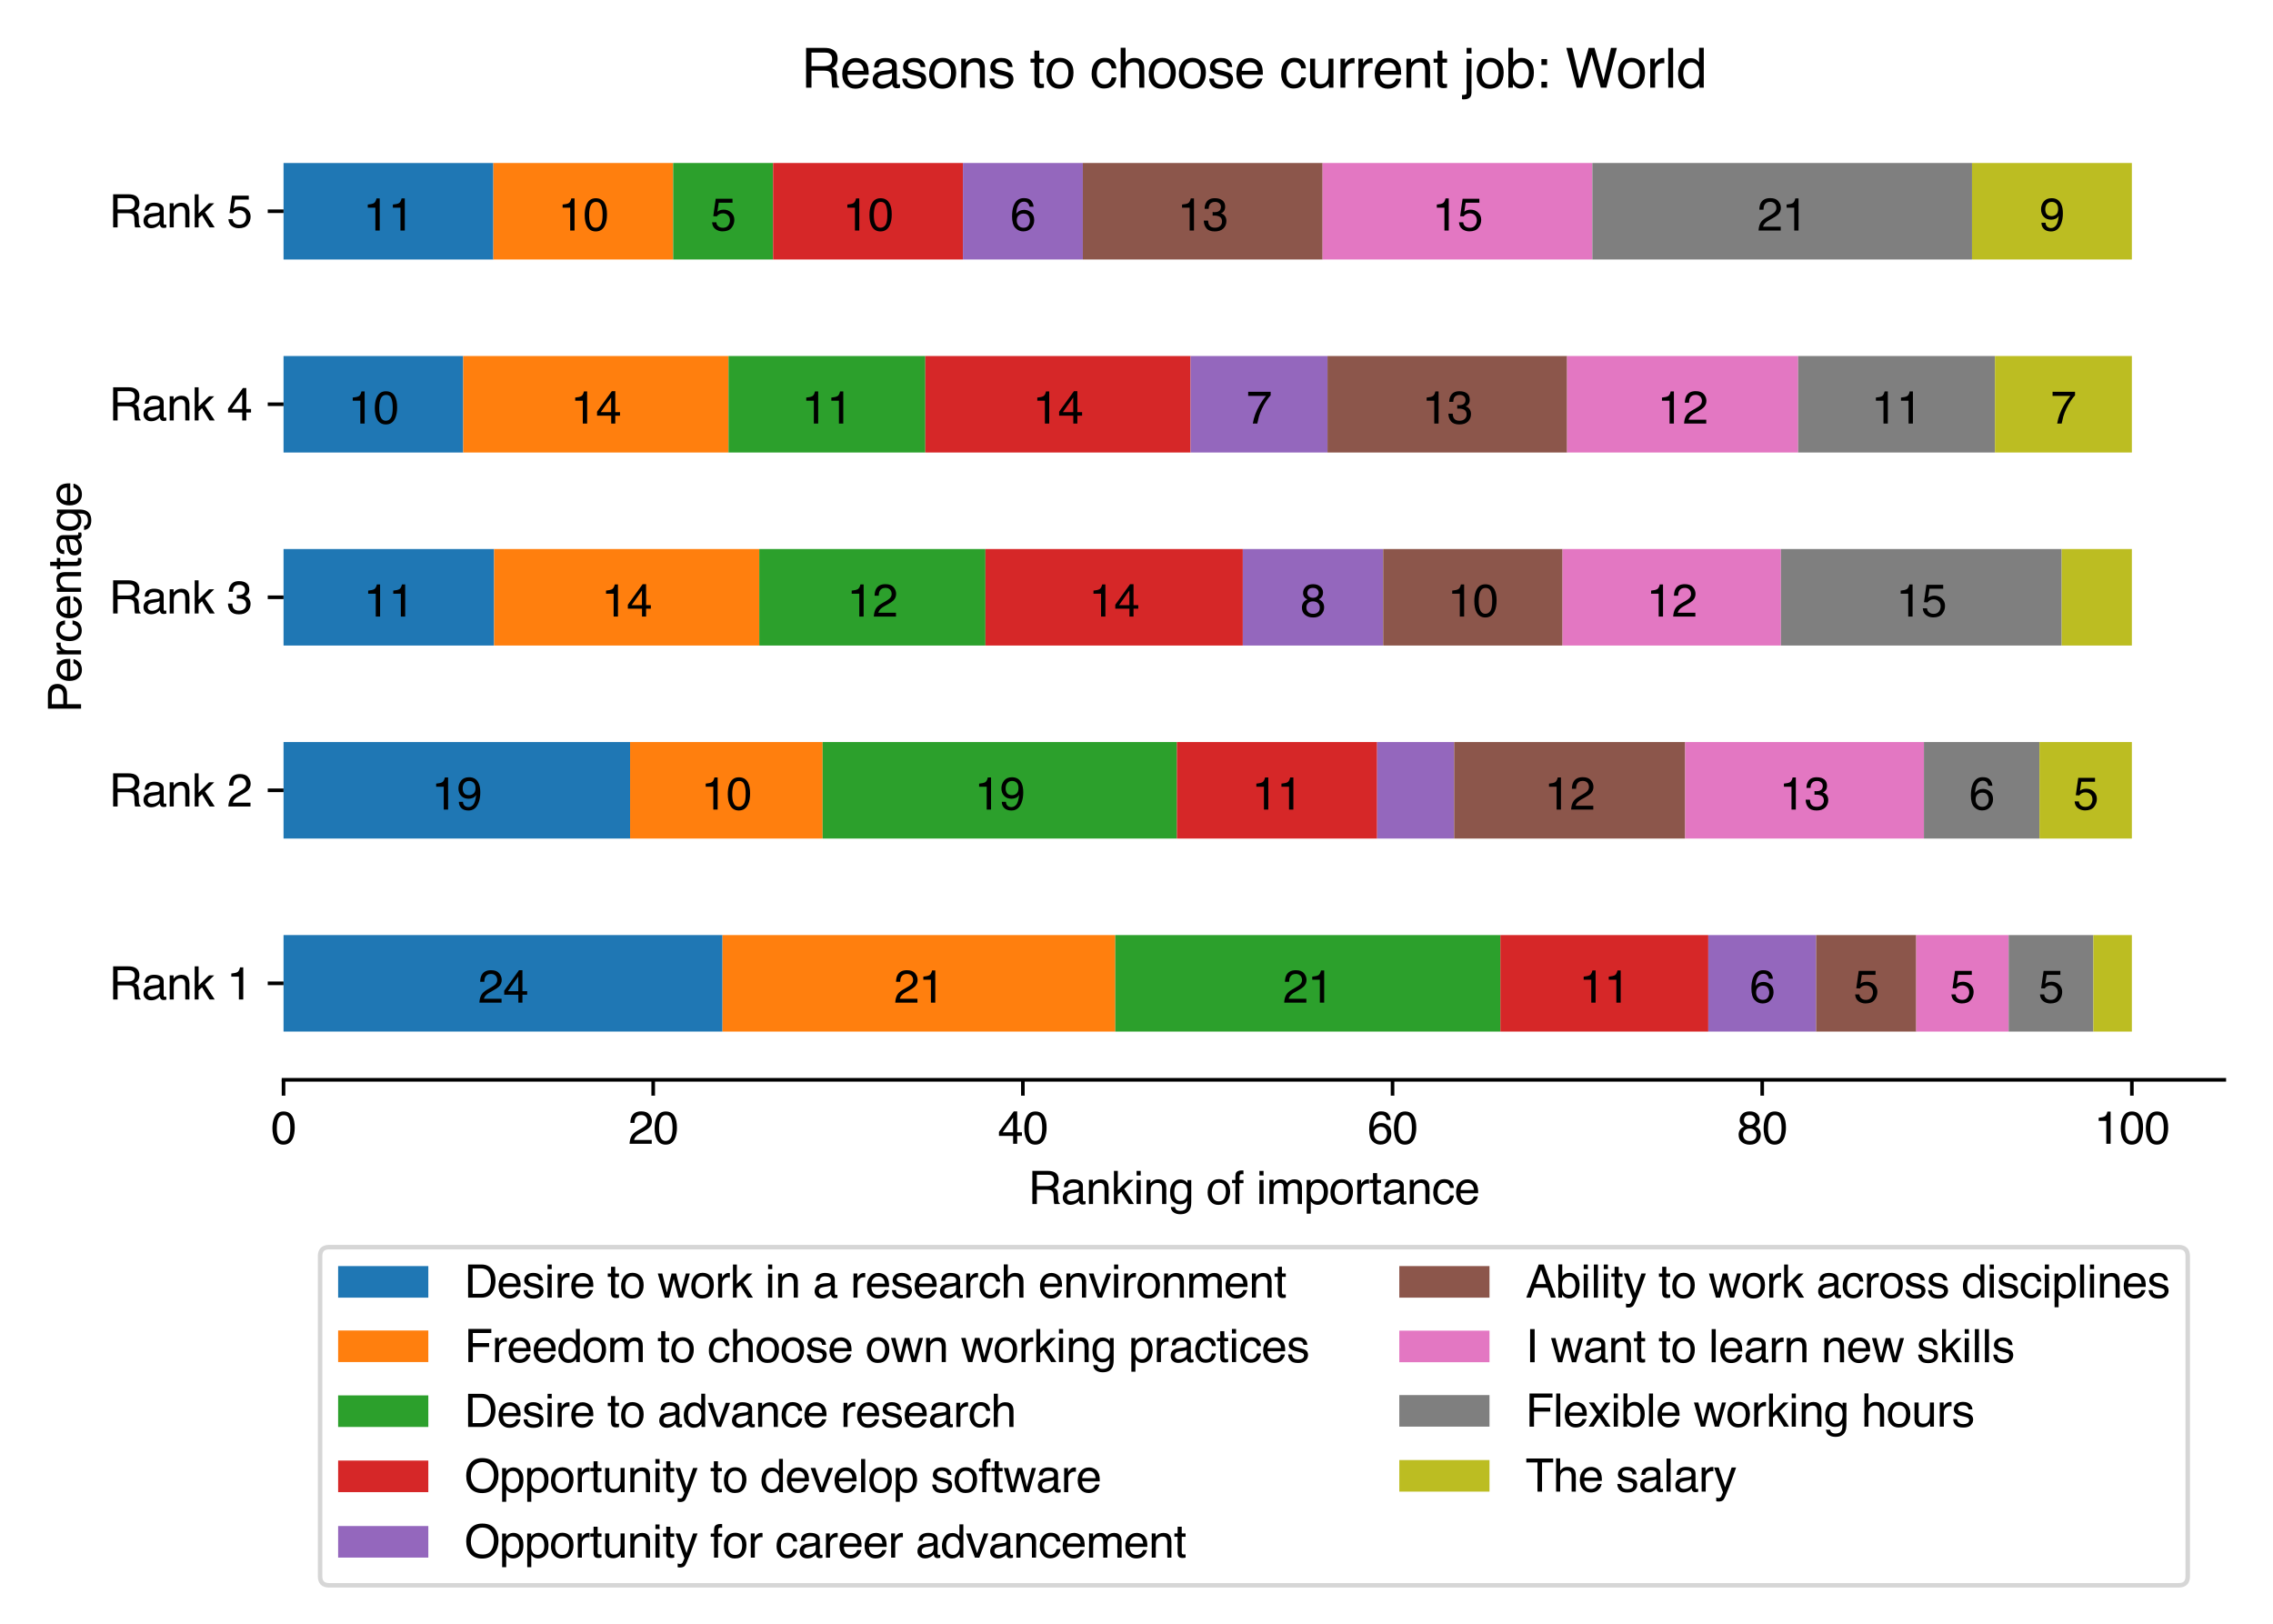 <?xml version="1.0" encoding="utf-8" standalone="no"?>
<!DOCTYPE svg PUBLIC "-//W3C//DTD SVG 1.1//EN"
  "http://www.w3.org/Graphics/SVG/1.1/DTD/svg11.dtd">
<svg xmlns:xlink="http://www.w3.org/1999/xlink" width="504pt" height="360pt" viewBox="0 0 504 360" xmlns="http://www.w3.org/2000/svg" version="1.1">
 <defs>
  <style type="text/css">*{stroke-linejoin: round; stroke-linecap: butt}</style>
 </defs>
 <g id="figure_1">
  <g id="patch_1">
   <path d="M 0 360 
L 504 360 
L 504 0 
L 0 0 
z
" style="fill: #ffffff"/>
  </g>
  <g id="axes_1">
   <g id="patch_2">
    <path d="M 62.869 239.41 
L 493.2 239.41 
L 493.2 25.436 
L 62.869 25.436 
z
" style="fill: #ffffff"/>
   </g>
   <g id="patch_3">
    <path d="M 62.869 228.711 
L 160.206 228.711 
L 160.206 207.314 
L 62.869 207.314 
z
" clip-path="url(#pf0dd48280d)" style="fill: #1f77b4"/>
   </g>
   <g id="patch_4">
    <path d="M 62.869 185.916 
L 139.714 185.916 
L 139.714 164.519 
L 62.869 164.519 
z
" clip-path="url(#pf0dd48280d)" style="fill: #1f77b4"/>
   </g>
   <g id="patch_5">
    <path d="M 62.869 143.122 
L 109.559 143.122 
L 109.559 121.724 
L 62.869 121.724 
z
" clip-path="url(#pf0dd48280d)" style="fill: #1f77b4"/>
   </g>
   <g id="patch_6">
    <path d="M 62.869 100.327 
L 102.714 100.327 
L 102.714 78.93 
L 62.869 78.93 
z
" clip-path="url(#pf0dd48280d)" style="fill: #1f77b4"/>
   </g>
   <g id="patch_7">
    <path d="M 62.869 57.532 
L 109.391 57.532 
L 109.391 36.135 
L 62.869 36.135 
z
" clip-path="url(#pf0dd48280d)" style="fill: #1f77b4"/>
   </g>
   <g id="patch_8">
    <path d="M 160.206 228.711 
L 247.296 228.711 
L 247.296 207.314 
L 160.206 207.314 
z
" clip-path="url(#pf0dd48280d)" style="fill: #ff7f0e"/>
   </g>
   <g id="patch_9">
    <path d="M 139.714 185.916 
L 182.405 185.916 
L 182.405 164.519 
L 139.714 164.519 
z
" clip-path="url(#pf0dd48280d)" style="fill: #ff7f0e"/>
   </g>
   <g id="patch_10">
    <path d="M 109.559 143.122 
L 168.355 143.122 
L 168.355 121.724 
L 109.559 121.724 
z
" clip-path="url(#pf0dd48280d)" style="fill: #ff7f0e"/>
   </g>
   <g id="patch_11">
    <path d="M 102.714 100.327 
L 161.534 100.327 
L 161.534 78.93 
L 102.714 78.93 
z
" clip-path="url(#pf0dd48280d)" style="fill: #ff7f0e"/>
   </g>
   <g id="patch_12">
    <path d="M 109.391 57.532 
L 149.267 57.532 
L 149.267 36.135 
L 109.391 36.135 
z
" clip-path="url(#pf0dd48280d)" style="fill: #ff7f0e"/>
   </g>
   <g id="patch_13">
    <path d="M 247.296 228.711 
L 332.68 228.711 
L 332.68 207.314 
L 247.296 207.314 
z
" clip-path="url(#pf0dd48280d)" style="fill: #2ca02c"/>
   </g>
   <g id="patch_14">
    <path d="M 182.405 185.916 
L 260.958 185.916 
L 260.958 164.519 
L 182.405 164.519 
z
" clip-path="url(#pf0dd48280d)" style="fill: #2ca02c"/>
   </g>
   <g id="patch_15">
    <path d="M 168.355 143.122 
L 218.504 143.122 
L 218.504 121.724 
L 168.355 121.724 
z
" clip-path="url(#pf0dd48280d)" style="fill: #2ca02c"/>
   </g>
   <g id="patch_16">
    <path d="M 161.534 100.327 
L 205.174 100.327 
L 205.174 78.93 
L 161.534 78.93 
z
" clip-path="url(#pf0dd48280d)" style="fill: #2ca02c"/>
   </g>
   <g id="patch_17">
    <path d="M 149.267 57.532 
L 171.421 57.532 
L 171.421 36.135 
L 149.267 36.135 
z
" clip-path="url(#pf0dd48280d)" style="fill: #2ca02c"/>
   </g>
   <g id="patch_18">
    <path d="M 332.68 228.711 
L 378.787 228.711 
L 378.787 207.314 
L 332.68 207.314 
z
" clip-path="url(#pf0dd48280d)" style="fill: #d62728"/>
   </g>
   <g id="patch_19">
    <path d="M 260.958 185.916 
L 305.357 185.916 
L 305.357 164.519 
L 260.958 164.519 
z
" clip-path="url(#pf0dd48280d)" style="fill: #d62728"/>
   </g>
   <g id="patch_20">
    <path d="M 218.504 143.122 
L 275.57 143.122 
L 275.57 121.724 
L 218.504 121.724 
z
" clip-path="url(#pf0dd48280d)" style="fill: #d62728"/>
   </g>
   <g id="patch_21">
    <path d="M 205.174 100.327 
L 263.994 100.327 
L 263.994 78.93 
L 205.174 78.93 
z
" clip-path="url(#pf0dd48280d)" style="fill: #d62728"/>
   </g>
   <g id="patch_22">
    <path d="M 171.421 57.532 
L 213.512 57.532 
L 213.512 36.135 
L 171.421 36.135 
z
" clip-path="url(#pf0dd48280d)" style="fill: #d62728"/>
   </g>
   <g id="patch_23">
    <path d="M 378.787 228.711 
L 402.694 228.711 
L 402.694 207.314 
L 378.787 207.314 
z
" clip-path="url(#pf0dd48280d)" style="fill: #9467bd"/>
   </g>
   <g id="patch_24">
    <path d="M 305.357 185.916 
L 322.434 185.916 
L 322.434 164.519 
L 305.357 164.519 
z
" clip-path="url(#pf0dd48280d)" style="fill: #9467bd"/>
   </g>
   <g id="patch_25">
    <path d="M 275.57 143.122 
L 306.697 143.122 
L 306.697 121.724 
L 275.57 121.724 
z
" clip-path="url(#pf0dd48280d)" style="fill: #9467bd"/>
   </g>
   <g id="patch_26">
    <path d="M 263.994 100.327 
L 294.352 100.327 
L 294.352 78.93 
L 263.994 78.93 
z
" clip-path="url(#pf0dd48280d)" style="fill: #9467bd"/>
   </g>
   <g id="patch_27">
    <path d="M 213.512 57.532 
L 240.097 57.532 
L 240.097 36.135 
L 213.512 36.135 
z
" clip-path="url(#pf0dd48280d)" style="fill: #9467bd"/>
   </g>
   <g id="patch_28">
    <path d="M 402.694 228.711 
L 424.893 228.711 
L 424.893 207.314 
L 402.694 207.314 
z
" clip-path="url(#pf0dd48280d)" style="fill: #8c564b"/>
   </g>
   <g id="patch_29">
    <path d="M 322.434 185.916 
L 373.664 185.916 
L 373.664 164.519 
L 322.434 164.519 
z
" clip-path="url(#pf0dd48280d)" style="fill: #8c564b"/>
   </g>
   <g id="patch_30">
    <path d="M 306.697 143.122 
L 346.471 143.122 
L 346.471 121.724 
L 306.697 121.724 
z
" clip-path="url(#pf0dd48280d)" style="fill: #8c564b"/>
   </g>
   <g id="patch_31">
    <path d="M 294.352 100.327 
L 347.479 100.327 
L 347.479 78.93 
L 294.352 78.93 
z
" clip-path="url(#pf0dd48280d)" style="fill: #8c564b"/>
   </g>
   <g id="patch_32">
    <path d="M 240.097 57.532 
L 293.265 57.532 
L 293.265 36.135 
L 240.097 36.135 
z
" clip-path="url(#pf0dd48280d)" style="fill: #8c564b"/>
   </g>
   <g id="patch_33">
    <path d="M 424.893 228.711 
L 445.385 228.711 
L 445.385 207.314 
L 424.893 207.314 
z
" clip-path="url(#pf0dd48280d)" style="fill: #e377c2"/>
   </g>
   <g id="patch_34">
    <path d="M 373.664 185.916 
L 426.601 185.916 
L 426.601 164.519 
L 373.664 164.519 
z
" clip-path="url(#pf0dd48280d)" style="fill: #e377c2"/>
   </g>
   <g id="patch_35">
    <path d="M 346.471 143.122 
L 394.89 143.122 
L 394.89 121.724 
L 346.471 121.724 
z
" clip-path="url(#pf0dd48280d)" style="fill: #e377c2"/>
   </g>
   <g id="patch_36">
    <path d="M 347.479 100.327 
L 398.709 100.327 
L 398.709 78.93 
L 347.479 78.93 
z
" clip-path="url(#pf0dd48280d)" style="fill: #e377c2"/>
   </g>
   <g id="patch_37">
    <path d="M 293.265 57.532 
L 353.079 57.532 
L 353.079 36.135 
L 293.265 36.135 
z
" clip-path="url(#pf0dd48280d)" style="fill: #e377c2"/>
   </g>
   <g id="patch_38">
    <path d="M 445.385 228.711 
L 464.17 228.711 
L 464.17 207.314 
L 445.385 207.314 
z
" clip-path="url(#pf0dd48280d)" style="fill: #7f7f7f"/>
   </g>
   <g id="patch_39">
    <path d="M 426.601 185.916 
L 452.216 185.916 
L 452.216 164.519 
L 426.601 164.519 
z
" clip-path="url(#pf0dd48280d)" style="fill: #7f7f7f"/>
   </g>
   <g id="patch_40">
    <path d="M 394.89 143.122 
L 457.145 143.122 
L 457.145 121.724 
L 394.89 121.724 
z
" clip-path="url(#pf0dd48280d)" style="fill: #7f7f7f"/>
   </g>
   <g id="patch_41">
    <path d="M 398.709 100.327 
L 442.35 100.327 
L 442.35 78.93 
L 398.709 78.93 
z
" clip-path="url(#pf0dd48280d)" style="fill: #7f7f7f"/>
   </g>
   <g id="patch_42">
    <path d="M 353.079 57.532 
L 437.262 57.532 
L 437.262 36.135 
L 353.079 36.135 
z
" clip-path="url(#pf0dd48280d)" style="fill: #7f7f7f"/>
   </g>
   <g id="patch_43">
    <path d="M 464.17 228.711 
L 472.708 228.711 
L 472.708 207.314 
L 464.17 207.314 
z
" clip-path="url(#pf0dd48280d)" style="fill: #bcbd22"/>
   </g>
   <g id="patch_44">
    <path d="M 452.216 185.916 
L 472.708 185.916 
L 472.708 164.519 
L 452.216 164.519 
z
" clip-path="url(#pf0dd48280d)" style="fill: #bcbd22"/>
   </g>
   <g id="patch_45">
    <path d="M 457.145 143.122 
L 472.708 143.122 
L 472.708 121.724 
L 457.145 121.724 
z
" clip-path="url(#pf0dd48280d)" style="fill: #bcbd22"/>
   </g>
   <g id="patch_46">
    <path d="M 442.35 100.327 
L 472.708 100.327 
L 472.708 78.93 
L 442.35 78.93 
z
" clip-path="url(#pf0dd48280d)" style="fill: #bcbd22"/>
   </g>
   <g id="patch_47">
    <path d="M 437.262 57.532 
L 472.708 57.532 
L 472.708 36.135 
L 437.262 36.135 
z
" clip-path="url(#pf0dd48280d)" style="fill: #bcbd22"/>
   </g>
   <g id="matplotlib.axis_1">
    <g id="xtick_1">
     <g id="line2d_1">
      <defs>
       <path id="m4c99cd72f3" d="M 0 0 
L 0 3.5 
" style="stroke: #000000; stroke-width: 0.8"/>
      </defs>
      <g>
       <use xlink:href="#m4c99cd72f3" x="62.869" y="239.41" style="stroke: #000000; stroke-width: 0.8"/>
      </g>
     </g>
     <g id="text_1">
      <!-- 0 -->
      <g transform="translate(60.088 253.583)scale(0.1 -0.1)">
       <defs>
        <path id="Helvetica-30" d="M 1731 4475 
Q 2600 4475 2988 3759 
Q 3288 3206 3288 2244 
Q 3288 1331 3016 734 
Q 2622 -122 1728 -122 
Q 922 -122 528 578 
Q 200 1163 200 2147 
Q 200 2909 397 3456 
Q 766 4475 1731 4475 
z
M 1725 391 
Q 2163 391 2422 778 
Q 2681 1166 2681 2222 
Q 2681 2984 2493 3476 
Q 2306 3969 1766 3969 
Q 1269 3969 1039 3501 
Q 809 3034 809 2125 
Q 809 1441 956 1025 
Q 1181 391 1725 391 
z
" transform="scale(0.016)"/>
       </defs>
       <use xlink:href="#Helvetica-30"/>
      </g>
     </g>
    </g>
    <g id="xtick_2">
     <g id="line2d_2">
      <g>
       <use xlink:href="#m4c99cd72f3" x="144.837" y="239.41" style="stroke: #000000; stroke-width: 0.8"/>
      </g>
     </g>
     <g id="text_2">
      <!-- 20 -->
      <g transform="translate(139.276 253.583)scale(0.1 -0.1)">
       <defs>
        <path id="Helvetica-32" d="M 200 0 
Q 231 578 439 1006 
Q 647 1434 1250 1784 
L 1850 2131 
Q 2253 2366 2416 2531 
Q 2672 2791 2672 3125 
Q 2672 3516 2437 3745 
Q 2203 3975 1813 3975 
Q 1234 3975 1013 3538 
Q 894 3303 881 2888 
L 309 2888 
Q 319 3472 525 3841 
Q 891 4491 1816 4491 
Q 2584 4491 2939 4075 
Q 3294 3659 3294 3150 
Q 3294 2613 2916 2231 
Q 2697 2009 2131 1694 
L 1703 1456 
Q 1397 1288 1222 1134 
Q 909 863 828 531 
L 3272 531 
L 3272 0 
L 200 0 
z
" transform="scale(0.016)"/>
       </defs>
       <use xlink:href="#Helvetica-32"/>
       <use xlink:href="#Helvetica-30" x="55.615"/>
      </g>
     </g>
    </g>
    <g id="xtick_3">
     <g id="line2d_3">
      <g>
       <use xlink:href="#m4c99cd72f3" x="226.804" y="239.41" style="stroke: #000000; stroke-width: 0.8"/>
      </g>
     </g>
     <g id="text_3">
      <!-- 40 -->
      <g transform="translate(221.244 253.583)scale(0.1 -0.1)">
       <defs>
        <path id="Helvetica-34" d="M 2116 1584 
L 2116 3613 
L 681 1584 
L 2116 1584 
z
M 2125 0 
L 2125 1094 
L 163 1094 
L 163 1644 
L 2213 4488 
L 2688 4488 
L 2688 1584 
L 3347 1584 
L 3347 1094 
L 2688 1094 
L 2688 0 
L 2125 0 
z
" transform="scale(0.016)"/>
       </defs>
       <use xlink:href="#Helvetica-34"/>
       <use xlink:href="#Helvetica-30" x="55.615"/>
      </g>
     </g>
    </g>
    <g id="xtick_4">
     <g id="line2d_4">
      <g>
       <use xlink:href="#m4c99cd72f3" x="308.772" y="239.41" style="stroke: #000000; stroke-width: 0.8"/>
      </g>
     </g>
     <g id="text_4">
      <!-- 60 -->
      <g transform="translate(303.211 253.583)scale(0.1 -0.1)">
       <defs>
        <path id="Helvetica-36" d="M 1872 4494 
Q 2622 4494 2917 4105 
Q 3213 3716 3213 3303 
L 2656 3303 
Q 2606 3569 2497 3719 
Q 2294 4000 1881 4000 
Q 1409 4000 1131 3564 
Q 853 3128 822 2316 
Q 1016 2600 1309 2741 
Q 1578 2866 1909 2866 
Q 2472 2866 2890 2506 
Q 3309 2147 3309 1434 
Q 3309 825 2912 354 
Q 2516 -116 1781 -116 
Q 1153 -116 697 361 
Q 241 838 241 1966 
Q 241 2800 444 3381 
Q 834 4494 1872 4494 
z
M 1831 384 
Q 2275 384 2495 682 
Q 2716 981 2716 1388 
Q 2716 1731 2519 2042 
Q 2322 2353 1803 2353 
Q 1441 2353 1167 2112 
Q 894 1872 894 1388 
Q 894 963 1142 673 
Q 1391 384 1831 384 
z
" transform="scale(0.016)"/>
       </defs>
       <use xlink:href="#Helvetica-36"/>
       <use xlink:href="#Helvetica-30" x="55.615"/>
      </g>
     </g>
    </g>
    <g id="xtick_5">
     <g id="line2d_5">
      <g>
       <use xlink:href="#m4c99cd72f3" x="390.74" y="239.41" style="stroke: #000000; stroke-width: 0.8"/>
      </g>
     </g>
     <g id="text_5">
      <!-- 80 -->
      <g transform="translate(385.179 253.583)scale(0.1 -0.1)">
       <defs>
        <path id="Helvetica-38" d="M 1741 2600 
Q 2113 2600 2322 2808 
Q 2531 3016 2531 3303 
Q 2531 3553 2331 3762 
Q 2131 3972 1722 3972 
Q 1316 3972 1134 3762 
Q 953 3553 953 3272 
Q 953 2956 1187 2778 
Q 1422 2600 1741 2600 
z
M 1775 384 
Q 2166 384 2423 595 
Q 2681 806 2681 1225 
Q 2681 1659 2415 1884 
Q 2150 2109 1734 2109 
Q 1331 2109 1076 1879 
Q 822 1650 822 1244 
Q 822 894 1055 639 
Q 1288 384 1775 384 
z
M 975 2384 
Q 741 2484 609 2619 
Q 363 2869 363 3269 
Q 363 3769 725 4128 
Q 1088 4488 1753 4488 
Q 2397 4488 2762 4148 
Q 3128 3809 3128 3356 
Q 3128 2938 2916 2678 
Q 2797 2531 2547 2391 
Q 2825 2263 2984 2097 
Q 3281 1784 3281 1284 
Q 3281 694 2884 283 
Q 2488 -128 1763 -128 
Q 1109 -128 657 226 
Q 206 581 206 1256 
Q 206 1653 400 1942 
Q 594 2231 975 2384 
z
" transform="scale(0.016)"/>
       </defs>
       <use xlink:href="#Helvetica-38"/>
       <use xlink:href="#Helvetica-30" x="55.615"/>
      </g>
     </g>
    </g>
    <g id="xtick_6">
     <g id="line2d_6">
      <g>
       <use xlink:href="#m4c99cd72f3" x="472.708" y="239.41" style="stroke: #000000; stroke-width: 0.8"/>
      </g>
     </g>
     <g id="text_6">
      <!-- 100 -->
      <g transform="translate(464.367 253.583)scale(0.1 -0.1)">
       <defs>
        <path id="Helvetica-31" d="M 613 3169 
L 613 3600 
Q 1222 3659 1462 3798 
Q 1703 3938 1822 4456 
L 2266 4456 
L 2266 0 
L 1666 0 
L 1666 3169 
L 613 3169 
z
" transform="scale(0.016)"/>
       </defs>
       <use xlink:href="#Helvetica-31"/>
       <use xlink:href="#Helvetica-30" x="55.615"/>
       <use xlink:href="#Helvetica-30" x="111.23"/>
      </g>
     </g>
    </g>
    <g id="text_7">
     <!-- Ranking of importance -->
     <g transform="translate(228.011 266.942)scale(0.1 -0.1)">
      <defs>
       <path id="Helvetica-52" d="M 2622 2488 
Q 3059 2488 3314 2663 
Q 3569 2838 3569 3294 
Q 3569 3784 3213 3963 
Q 3022 4056 2703 4056 
L 1184 4056 
L 1184 2488 
L 2622 2488 
z
M 563 4591 
L 2688 4591 
Q 3213 4591 3553 4438 
Q 4200 4144 4200 3353 
Q 4200 2941 4029 2678 
Q 3859 2416 3553 2256 
Q 3822 2147 3958 1969 
Q 4094 1791 4109 1391 
L 4131 775 
Q 4141 513 4175 384 
Q 4231 166 4375 103 
L 4375 0 
L 3613 0 
Q 3581 59 3562 153 
Q 3544 247 3531 516 
L 3494 1281 
Q 3472 1731 3159 1884 
Q 2981 1969 2600 1969 
L 1184 1969 
L 1184 0 
L 563 0 
L 563 4591 
z
" transform="scale(0.016)"/>
       <path id="Helvetica-61" d="M 844 891 
Q 844 647 1022 506 
Q 1200 366 1444 366 
Q 1741 366 2019 503 
Q 2488 731 2488 1250 
L 2488 1703 
Q 2384 1638 2221 1594 
Q 2059 1550 1903 1531 
L 1563 1488 
Q 1256 1447 1103 1359 
Q 844 1213 844 891 
z
M 2206 2028 
Q 2400 2053 2466 2191 
Q 2503 2266 2503 2406 
Q 2503 2694 2298 2823 
Q 2094 2953 1713 2953 
Q 1272 2953 1088 2716 
Q 984 2584 953 2325 
L 428 2325 
Q 444 2944 830 3186 
Q 1216 3428 1725 3428 
Q 2316 3428 2684 3203 
Q 3050 2978 3050 2503 
L 3050 575 
Q 3050 488 3086 434 
Q 3122 381 3238 381 
Q 3275 381 3322 386 
Q 3369 391 3422 400 
L 3422 -16 
Q 3291 -53 3222 -62 
Q 3153 -72 3034 -72 
Q 2744 -72 2613 134 
Q 2544 244 2516 444 
Q 2344 219 2022 53 
Q 1700 -113 1313 -113 
Q 847 -113 551 170 
Q 256 453 256 878 
Q 256 1344 547 1600 
Q 838 1856 1309 1916 
L 2206 2028 
z
M 1741 3428 
L 1741 3428 
z
" transform="scale(0.016)"/>
       <path id="Helvetica-6e" d="M 413 3347 
L 947 3347 
L 947 2872 
Q 1184 3166 1450 3294 
Q 1716 3422 2041 3422 
Q 2753 3422 3003 2925 
Q 3141 2653 3141 2147 
L 3141 0 
L 2569 0 
L 2569 2109 
Q 2569 2416 2478 2603 
Q 2328 2916 1934 2916 
Q 1734 2916 1606 2875 
Q 1375 2806 1200 2600 
Q 1059 2434 1017 2257 
Q 975 2081 975 1753 
L 975 0 
L 413 0 
L 413 3347 
z
M 1734 3428 
L 1734 3428 
z
" transform="scale(0.016)"/>
       <path id="Helvetica-6b" d="M 400 4591 
L 941 4591 
L 941 1925 
L 2384 3347 
L 3103 3347 
L 1822 2094 
L 3175 0 
L 2456 0 
L 1413 1688 
L 941 1256 
L 941 0 
L 400 0 
L 400 4591 
z
" transform="scale(0.016)"/>
       <path id="Helvetica-69" d="M 413 3331 
L 984 3331 
L 984 0 
L 413 0 
L 413 3331 
z
M 413 4591 
L 984 4591 
L 984 3953 
L 413 3953 
L 413 4591 
z
" transform="scale(0.016)"/>
       <path id="Helvetica-67" d="M 1594 3406 
Q 1988 3406 2281 3213 
Q 2441 3103 2606 2894 
L 2606 3316 
L 3125 3316 
L 3125 272 
Q 3125 -366 2938 -734 
Q 2588 -1416 1616 -1416 
Q 1075 -1416 706 -1173 
Q 338 -931 294 -416 
L 866 -416 
Q 906 -641 1028 -763 
Q 1219 -950 1628 -950 
Q 2275 -950 2475 -494 
Q 2594 -225 2584 466 
Q 2416 209 2178 84 
Q 1941 -41 1550 -41 
Q 1006 -41 598 345 
Q 191 731 191 1622 
Q 191 2463 602 2934 
Q 1013 3406 1594 3406 
z
M 2606 1688 
Q 2606 2309 2350 2609 
Q 2094 2909 1697 2909 
Q 1103 2909 884 2353 
Q 769 2056 769 1575 
Q 769 1009 998 714 
Q 1228 419 1616 419 
Q 2222 419 2469 966 
Q 2606 1275 2606 1688 
z
M 1659 3428 
L 1659 3428 
z
" transform="scale(0.016)"/>
       <path id="Helvetica-20" transform="scale(0.016)"/>
       <path id="Helvetica-6f" d="M 1741 363 
Q 2300 363 2508 786 
Q 2716 1209 2716 1728 
Q 2716 2197 2566 2491 
Q 2328 2953 1747 2953 
Q 1231 2953 997 2559 
Q 763 2166 763 1609 
Q 763 1075 997 719 
Q 1231 363 1741 363 
z
M 1763 3444 
Q 2409 3444 2856 3012 
Q 3303 2581 3303 1744 
Q 3303 934 2909 406 
Q 2516 -122 1688 -122 
Q 997 -122 590 345 
Q 184 813 184 1600 
Q 184 2444 612 2944 
Q 1041 3444 1763 3444 
z
M 1744 3428 
L 1744 3428 
z
" transform="scale(0.016)"/>
       <path id="Helvetica-66" d="M 553 3856 
Q 566 4206 675 4369 
Q 872 4656 1434 4656 
Q 1488 4656 1544 4653 
Q 1600 4650 1672 4644 
L 1672 4131 
Q 1584 4138 1545 4139 
Q 1506 4141 1472 4141 
Q 1216 4141 1166 4008 
Q 1116 3875 1116 3331 
L 1672 3331 
L 1672 2888 
L 1109 2888 
L 1109 0 
L 553 0 
L 553 2888 
L 88 2888 
L 88 3331 
L 553 3331 
L 553 3856 
z
" transform="scale(0.016)"/>
       <path id="Helvetica-6d" d="M 413 3347 
L 969 3347 
L 969 2872 
Q 1169 3119 1331 3231 
Q 1609 3422 1963 3422 
Q 2363 3422 2606 3225 
Q 2744 3113 2856 2894 
Q 3044 3163 3297 3292 
Q 3550 3422 3866 3422 
Q 4541 3422 4784 2934 
Q 4916 2672 4916 2228 
L 4916 0 
L 4331 0 
L 4331 2325 
Q 4331 2659 4164 2784 
Q 3997 2909 3756 2909 
Q 3425 2909 3186 2687 
Q 2947 2466 2947 1947 
L 2947 0 
L 2375 0 
L 2375 2184 
Q 2375 2525 2294 2681 
Q 2166 2916 1816 2916 
Q 1497 2916 1236 2669 
Q 975 2422 975 1775 
L 975 0 
L 413 0 
L 413 3347 
z
" transform="scale(0.016)"/>
       <path id="Helvetica-70" d="M 1825 378 
Q 2219 378 2480 708 
Q 2741 1038 2741 1694 
Q 2741 2094 2625 2381 
Q 2406 2934 1825 2934 
Q 1241 2934 1025 2350 
Q 909 2038 909 1556 
Q 909 1169 1025 897 
Q 1244 378 1825 378 
z
M 369 3331 
L 916 3331 
L 916 2888 
Q 1084 3116 1284 3241 
Q 1569 3428 1953 3428 
Q 2522 3428 2919 2992 
Q 3316 2556 3316 1747 
Q 3316 653 2744 184 
Q 2381 -113 1900 -113 
Q 1522 -113 1266 53 
Q 1116 147 931 375 
L 931 -1334 
L 369 -1334 
L 369 3331 
z
" transform="scale(0.016)"/>
       <path id="Helvetica-72" d="M 428 3347 
L 963 3347 
L 963 2769 
Q 1028 2938 1284 3180 
Q 1541 3422 1875 3422 
Q 1891 3422 1928 3419 
Q 1966 3416 2056 3406 
L 2056 2813 
Q 2006 2822 1964 2825 
Q 1922 2828 1872 2828 
Q 1447 2828 1219 2554 
Q 991 2281 991 1925 
L 991 0 
L 428 0 
L 428 3347 
z
" transform="scale(0.016)"/>
       <path id="Helvetica-74" d="M 525 4281 
L 1094 4281 
L 1094 3347 
L 1628 3347 
L 1628 2888 
L 1094 2888 
L 1094 703 
Q 1094 528 1213 469 
Q 1278 434 1431 434 
Q 1472 434 1519 436 
Q 1566 438 1628 444 
L 1628 0 
Q 1531 -28 1426 -40 
Q 1322 -53 1200 -53 
Q 806 -53 665 148 
Q 525 350 525 672 
L 525 2888 
L 72 2888 
L 72 3347 
L 525 3347 
L 525 4281 
z
" transform="scale(0.016)"/>
       <path id="Helvetica-63" d="M 1703 3444 
Q 2269 3444 2623 3169 
Q 2978 2894 3050 2222 
L 2503 2222 
Q 2453 2531 2275 2736 
Q 2097 2941 1703 2941 
Q 1166 2941 934 2416 
Q 784 2075 784 1575 
Q 784 1072 996 728 
Q 1209 384 1666 384 
Q 2016 384 2220 598 
Q 2425 813 2503 1184 
L 3050 1184 
Q 2956 519 2581 211 
Q 2206 -97 1622 -97 
Q 966 -97 575 383 
Q 184 863 184 1581 
Q 184 2463 612 2953 
Q 1041 3444 1703 3444 
z
M 1616 3428 
L 1616 3428 
z
" transform="scale(0.016)"/>
       <path id="Helvetica-65" d="M 1806 3422 
Q 2163 3422 2497 3255 
Q 2831 3088 3006 2822 
Q 3175 2569 3231 2231 
Q 3281 2000 3281 1494 
L 828 1494 
Q 844 984 1069 676 
Q 1294 369 1766 369 
Q 2206 369 2469 659 
Q 2619 828 2681 1050 
L 3234 1050 
Q 3213 866 3089 639 
Q 2966 413 2813 269 
Q 2556 19 2178 -69 
Q 1975 -119 1719 -119 
Q 1094 -119 659 336 
Q 225 791 225 1609 
Q 225 2416 662 2919 
Q 1100 3422 1806 3422 
z
M 2703 1941 
Q 2669 2306 2544 2525 
Q 2313 2931 1772 2931 
Q 1384 2931 1121 2651 
Q 859 2372 844 1941 
L 2703 1941 
z
M 1753 3428 
L 1753 3428 
z
" transform="scale(0.016)"/>
      </defs>
      <use xlink:href="#Helvetica-52"/>
      <use xlink:href="#Helvetica-61" x="72.217"/>
      <use xlink:href="#Helvetica-6e" x="127.832"/>
      <use xlink:href="#Helvetica-6b" x="183.447"/>
      <use xlink:href="#Helvetica-69" x="233.447"/>
      <use xlink:href="#Helvetica-6e" x="255.664"/>
      <use xlink:href="#Helvetica-67" x="311.279"/>
      <use xlink:href="#Helvetica-20" x="366.895"/>
      <use xlink:href="#Helvetica-6f" x="394.678"/>
      <use xlink:href="#Helvetica-66" x="450.293"/>
      <use xlink:href="#Helvetica-20" x="478.076"/>
      <use xlink:href="#Helvetica-69" x="505.859"/>
      <use xlink:href="#Helvetica-6d" x="528.076"/>
      <use xlink:href="#Helvetica-70" x="611.377"/>
      <use xlink:href="#Helvetica-6f" x="666.992"/>
      <use xlink:href="#Helvetica-72" x="722.607"/>
      <use xlink:href="#Helvetica-74" x="755.908"/>
      <use xlink:href="#Helvetica-61" x="783.691"/>
      <use xlink:href="#Helvetica-6e" x="839.307"/>
      <use xlink:href="#Helvetica-63" x="894.922"/>
      <use xlink:href="#Helvetica-65" x="944.922"/>
     </g>
    </g>
   </g>
   <g id="matplotlib.axis_2">
    <g id="ytick_1">
     <g id="line2d_7">
      <defs>
       <path id="m8e343aef83" d="M 0 0 
L -3.5 0 
" style="stroke: #000000; stroke-width: 0.8"/>
      </defs>
      <g>
       <use xlink:href="#m8e343aef83" x="62.869" y="218.012" style="stroke: #000000; stroke-width: 0.8"/>
      </g>
     </g>
     <g id="text_8">
      <!-- Rank 1 -->
      <g transform="translate(24.186 221.599)scale(0.1 -0.1)">
       <use xlink:href="#Helvetica-52"/>
       <use xlink:href="#Helvetica-61" x="72.217"/>
       <use xlink:href="#Helvetica-6e" x="127.832"/>
       <use xlink:href="#Helvetica-6b" x="183.447"/>
       <use xlink:href="#Helvetica-20" x="233.447"/>
       <use xlink:href="#Helvetica-31" x="261.23"/>
      </g>
     </g>
    </g>
    <g id="ytick_2">
     <g id="line2d_8">
      <g>
       <use xlink:href="#m8e343aef83" x="62.869" y="175.218" style="stroke: #000000; stroke-width: 0.8"/>
      </g>
     </g>
     <g id="text_9">
      <!-- Rank 2 -->
      <g transform="translate(24.186 178.804)scale(0.1 -0.1)">
       <use xlink:href="#Helvetica-52"/>
       <use xlink:href="#Helvetica-61" x="72.217"/>
       <use xlink:href="#Helvetica-6e" x="127.832"/>
       <use xlink:href="#Helvetica-6b" x="183.447"/>
       <use xlink:href="#Helvetica-20" x="233.447"/>
       <use xlink:href="#Helvetica-32" x="261.23"/>
      </g>
     </g>
    </g>
    <g id="ytick_3">
     <g id="line2d_9">
      <g>
       <use xlink:href="#m8e343aef83" x="62.869" y="132.423" style="stroke: #000000; stroke-width: 0.8"/>
      </g>
     </g>
     <g id="text_10">
      <!-- Rank 3 -->
      <g transform="translate(24.186 136.01)scale(0.1 -0.1)">
       <defs>
        <path id="Helvetica-33" d="M 1663 -122 
Q 869 -122 511 314 
Q 153 750 153 1375 
L 741 1375 
Q 778 941 903 744 
Q 1122 391 1694 391 
Q 2138 391 2406 628 
Q 2675 866 2675 1241 
Q 2675 1703 2392 1887 
Q 2109 2072 1606 2072 
Q 1550 2072 1492 2070 
Q 1434 2069 1375 2066 
L 1375 2563 
Q 1463 2553 1522 2550 
Q 1581 2547 1650 2547 
Q 1966 2547 2169 2647 
Q 2525 2822 2525 3272 
Q 2525 3606 2287 3787 
Q 2050 3969 1734 3969 
Q 1172 3969 956 3594 
Q 838 3388 822 3006 
L 266 3006 
Q 266 3506 466 3856 
Q 809 4481 1675 4481 
Q 2359 4481 2734 4176 
Q 3109 3872 3109 3294 
Q 3109 2881 2888 2625 
Q 2750 2466 2531 2375 
Q 2884 2278 3082 2001 
Q 3281 1725 3281 1325 
Q 3281 684 2859 281 
Q 2438 -122 1663 -122 
z
" transform="scale(0.016)"/>
       </defs>
       <use xlink:href="#Helvetica-52"/>
       <use xlink:href="#Helvetica-61" x="72.217"/>
       <use xlink:href="#Helvetica-6e" x="127.832"/>
       <use xlink:href="#Helvetica-6b" x="183.447"/>
       <use xlink:href="#Helvetica-20" x="233.447"/>
       <use xlink:href="#Helvetica-33" x="261.23"/>
      </g>
     </g>
    </g>
    <g id="ytick_4">
     <g id="line2d_10">
      <g>
       <use xlink:href="#m8e343aef83" x="62.869" y="89.628" style="stroke: #000000; stroke-width: 0.8"/>
      </g>
     </g>
     <g id="text_11">
      <!-- Rank 4 -->
      <g transform="translate(24.186 93.215)scale(0.1 -0.1)">
       <use xlink:href="#Helvetica-52"/>
       <use xlink:href="#Helvetica-61" x="72.217"/>
       <use xlink:href="#Helvetica-6e" x="127.832"/>
       <use xlink:href="#Helvetica-6b" x="183.447"/>
       <use xlink:href="#Helvetica-20" x="233.447"/>
       <use xlink:href="#Helvetica-34" x="261.23"/>
      </g>
     </g>
    </g>
    <g id="ytick_5">
     <g id="line2d_11">
      <g>
       <use xlink:href="#m8e343aef83" x="62.869" y="46.834" style="stroke: #000000; stroke-width: 0.8"/>
      </g>
     </g>
     <g id="text_12">
      <!-- Rank 5 -->
      <g transform="translate(24.186 50.42)scale(0.1 -0.1)">
       <defs>
        <path id="Helvetica-35" d="M 791 1141 
Q 847 659 1238 475 
Q 1438 381 1700 381 
Q 2200 381 2440 700 
Q 2681 1019 2681 1406 
Q 2681 1875 2395 2131 
Q 2109 2388 1709 2388 
Q 1419 2388 1211 2275 
Q 1003 2163 856 1963 
L 369 1991 
L 709 4400 
L 3034 4400 
L 3034 3856 
L 1131 3856 
L 941 2613 
Q 1097 2731 1238 2791 
Q 1488 2894 1816 2894 
Q 2431 2894 2859 2497 
Q 3288 2100 3288 1491 
Q 3288 856 2895 371 
Q 2503 -113 1644 -113 
Q 1097 -113 676 195 
Q 256 503 206 1141 
L 791 1141 
z
" transform="scale(0.016)"/>
       </defs>
       <use xlink:href="#Helvetica-52"/>
       <use xlink:href="#Helvetica-61" x="72.217"/>
       <use xlink:href="#Helvetica-6e" x="127.832"/>
       <use xlink:href="#Helvetica-6b" x="183.447"/>
       <use xlink:href="#Helvetica-20" x="233.447"/>
       <use xlink:href="#Helvetica-35" x="261.23"/>
      </g>
     </g>
    </g>
    <g id="text_13">
     <!-- Percentage -->
     <g transform="translate(17.973 157.995)rotate(-90)scale(0.1 -0.1)">
      <defs>
       <path id="Helvetica-50" d="M 547 4591 
L 2613 4591 
Q 3225 4591 3600 4245 
Q 3975 3900 3975 3275 
Q 3975 2738 3640 2339 
Q 3306 1941 2613 1941 
L 1169 1941 
L 1169 0 
L 547 0 
L 547 4591 
z
M 3347 3272 
Q 3347 3778 2972 3959 
Q 2766 4056 2406 4056 
L 1169 4056 
L 1169 2466 
L 2406 2466 
Q 2825 2466 3086 2644 
Q 3347 2822 3347 3272 
z
" transform="scale(0.016)"/>
      </defs>
      <use xlink:href="#Helvetica-50"/>
      <use xlink:href="#Helvetica-65" x="66.699"/>
      <use xlink:href="#Helvetica-72" x="122.314"/>
      <use xlink:href="#Helvetica-63" x="155.615"/>
      <use xlink:href="#Helvetica-65" x="205.615"/>
      <use xlink:href="#Helvetica-6e" x="261.23"/>
      <use xlink:href="#Helvetica-74" x="316.846"/>
      <use xlink:href="#Helvetica-61" x="344.629"/>
      <use xlink:href="#Helvetica-67" x="400.244"/>
      <use xlink:href="#Helvetica-65" x="455.859"/>
     </g>
    </g>
   </g>
   <g id="patch_48">
    <path d="M 62.869 239.41 
L 493.2 239.41 
" style="fill: none; stroke: #000000; stroke-width: 0.8; stroke-linejoin: miter; stroke-linecap: square"/>
   </g>
   <g id="text_14">
    <!-- 24 -->
    <g transform="translate(105.976 222.292)scale(0.1 -0.1)">
     <use xlink:href="#Helvetica-32"/>
     <use xlink:href="#Helvetica-34" x="55.615"/>
    </g>
   </g>
   <g id="text_15">
    <!-- 19 -->
    <g transform="translate(95.73 179.497)scale(0.1 -0.1)">
     <defs>
      <path id="Helvetica-39" d="M 850 1081 
Q 875 616 1209 438 
Q 1381 344 1597 344 
Q 2000 344 2284 680 
Q 2569 1016 2688 2044 
Q 2500 1747 2223 1626 
Q 1947 1506 1628 1506 
Q 981 1506 604 1909 
Q 228 2313 228 2947 
Q 228 3556 600 4018 
Q 972 4481 1697 4481 
Q 2675 4481 3047 3600 
Q 3253 3116 3253 2388 
Q 3253 1566 3006 931 
Q 2597 -125 1619 -125 
Q 963 -125 622 219 
Q 281 563 281 1081 
L 850 1081 
z
M 1703 2000 
Q 2038 2000 2314 2220 
Q 2591 2441 2591 2991 
Q 2591 3484 2342 3726 
Q 2094 3969 1709 3969 
Q 1297 3969 1055 3692 
Q 813 3416 813 2953 
Q 813 2516 1025 2258 
Q 1238 2000 1703 2000 
z
" transform="scale(0.016)"/>
     </defs>
     <use xlink:href="#Helvetica-31"/>
     <use xlink:href="#Helvetica-39" x="55.615"/>
    </g>
   </g>
   <g id="text_16">
    <!-- 11 -->
    <g transform="translate(80.653 136.702)scale(0.1 -0.1)">
     <use xlink:href="#Helvetica-31"/>
     <use xlink:href="#Helvetica-31" x="55.615"/>
    </g>
   </g>
   <g id="text_17">
    <!-- 10 -->
    <g transform="translate(77.231 93.908)scale(0.1 -0.1)">
     <use xlink:href="#Helvetica-31"/>
     <use xlink:href="#Helvetica-30" x="55.615"/>
    </g>
   </g>
   <g id="text_18">
    <!-- 11 -->
    <g transform="translate(80.569 51.113)scale(0.1 -0.1)">
     <use xlink:href="#Helvetica-31"/>
     <use xlink:href="#Helvetica-31" x="55.615"/>
    </g>
   </g>
   <g id="text_19">
    <!-- 21 -->
    <g transform="translate(198.19 222.292)scale(0.1 -0.1)">
     <use xlink:href="#Helvetica-32"/>
     <use xlink:href="#Helvetica-31" x="55.615"/>
    </g>
   </g>
   <g id="text_20">
    <!-- 10 -->
    <g transform="translate(155.498 179.497)scale(0.1 -0.1)">
     <use xlink:href="#Helvetica-31"/>
     <use xlink:href="#Helvetica-30" x="55.615"/>
    </g>
   </g>
   <g id="text_21">
    <!-- 14 -->
    <g transform="translate(133.396 136.702)scale(0.1 -0.1)">
     <use xlink:href="#Helvetica-31"/>
     <use xlink:href="#Helvetica-34" x="55.615"/>
    </g>
   </g>
   <g id="text_22">
    <!-- 14 -->
    <g transform="translate(126.563 93.908)scale(0.1 -0.1)">
     <use xlink:href="#Helvetica-31"/>
     <use xlink:href="#Helvetica-34" x="55.615"/>
    </g>
   </g>
   <g id="text_23">
    <!-- 10 -->
    <g transform="translate(123.768 51.113)scale(0.1 -0.1)">
     <use xlink:href="#Helvetica-31"/>
     <use xlink:href="#Helvetica-30" x="55.615"/>
    </g>
   </g>
   <g id="text_24">
    <!-- 21 -->
    <g transform="translate(284.427 222.292)scale(0.1 -0.1)">
     <use xlink:href="#Helvetica-32"/>
     <use xlink:href="#Helvetica-31" x="55.615"/>
    </g>
   </g>
   <g id="text_25">
    <!-- 19 -->
    <g transform="translate(216.121 179.497)scale(0.1 -0.1)">
     <use xlink:href="#Helvetica-31"/>
     <use xlink:href="#Helvetica-39" x="55.615"/>
    </g>
   </g>
   <g id="text_26">
    <!-- 12 -->
    <g transform="translate(187.868 136.702)scale(0.1 -0.1)">
     <use xlink:href="#Helvetica-31"/>
     <use xlink:href="#Helvetica-32" x="55.615"/>
    </g>
   </g>
   <g id="text_27">
    <!-- 11 -->
    <g transform="translate(177.793 93.908)scale(0.1 -0.1)">
     <use xlink:href="#Helvetica-31"/>
     <use xlink:href="#Helvetica-31" x="55.615"/>
    </g>
   </g>
   <g id="text_28">
    <!-- 5 -->
    <g transform="translate(157.564 51.113)scale(0.1 -0.1)">
     <use xlink:href="#Helvetica-35"/>
    </g>
   </g>
   <g id="text_29">
    <!-- 11 -->
    <g transform="translate(350.172 222.292)scale(0.1 -0.1)">
     <use xlink:href="#Helvetica-31"/>
     <use xlink:href="#Helvetica-31" x="55.615"/>
    </g>
   </g>
   <g id="text_30">
    <!-- 11 -->
    <g transform="translate(277.596 179.497)scale(0.1 -0.1)">
     <use xlink:href="#Helvetica-31"/>
     <use xlink:href="#Helvetica-31" x="55.615"/>
    </g>
   </g>
   <g id="text_31">
    <!-- 14 -->
    <g transform="translate(241.476 136.702)scale(0.1 -0.1)">
     <use xlink:href="#Helvetica-31"/>
     <use xlink:href="#Helvetica-34" x="55.615"/>
    </g>
   </g>
   <g id="text_32">
    <!-- 14 -->
    <g transform="translate(229.023 93.908)scale(0.1 -0.1)">
     <use xlink:href="#Helvetica-31"/>
     <use xlink:href="#Helvetica-34" x="55.615"/>
    </g>
   </g>
   <g id="text_33">
    <!-- 10 -->
    <g transform="translate(186.906 51.113)scale(0.1 -0.1)">
     <use xlink:href="#Helvetica-31"/>
     <use xlink:href="#Helvetica-30" x="55.615"/>
    </g>
   </g>
   <g id="text_34">
    <!-- 6 -->
    <g transform="translate(387.96 222.292)scale(0.1 -0.1)">
     <use xlink:href="#Helvetica-36"/>
    </g>
   </g>
   <g id="text_35">
    <!-- 8 -->
    <g transform="translate(288.353 136.702)scale(0.1 -0.1)">
     <use xlink:href="#Helvetica-38"/>
    </g>
   </g>
   <g id="text_36">
    <!-- 7 -->
    <g transform="translate(276.392 93.908)scale(0.1 -0.1)">
     <defs>
      <path id="Helvetica-37" d="M 3347 4400 
L 3347 3909 
Q 3131 3700 2773 3181 
Q 2416 2663 2141 2063 
Q 1869 1478 1728 997 
Q 1638 688 1494 0 
L 872 0 
Q 1084 1281 1809 2550 
Q 2238 3294 2709 3834 
L 234 3834 
L 234 4400 
L 3347 4400 
z
" transform="scale(0.016)"/>
     </defs>
     <use xlink:href="#Helvetica-37"/>
    </g>
   </g>
   <g id="text_37">
    <!-- 6 -->
    <g transform="translate(224.024 51.113)scale(0.1 -0.1)">
     <use xlink:href="#Helvetica-36"/>
    </g>
   </g>
   <g id="text_38">
    <!-- 5 -->
    <g transform="translate(411.013 222.292)scale(0.1 -0.1)">
     <use xlink:href="#Helvetica-35"/>
    </g>
   </g>
   <g id="text_39">
    <!-- 12 -->
    <g transform="translate(342.488 179.497)scale(0.1 -0.1)">
     <use xlink:href="#Helvetica-31"/>
     <use xlink:href="#Helvetica-32" x="55.615"/>
    </g>
   </g>
   <g id="text_40">
    <!-- 10 -->
    <g transform="translate(321.023 136.702)scale(0.1 -0.1)">
     <use xlink:href="#Helvetica-31"/>
     <use xlink:href="#Helvetica-30" x="55.615"/>
    </g>
   </g>
   <g id="text_41">
    <!-- 13 -->
    <g transform="translate(315.355 93.908)scale(0.1 -0.1)">
     <use xlink:href="#Helvetica-31"/>
     <use xlink:href="#Helvetica-33" x="55.615"/>
    </g>
   </g>
   <g id="text_42">
    <!-- 13 -->
    <g transform="translate(261.12 51.113)scale(0.1 -0.1)">
     <use xlink:href="#Helvetica-31"/>
     <use xlink:href="#Helvetica-33" x="55.615"/>
    </g>
   </g>
   <g id="text_43">
    <!-- 5 -->
    <g transform="translate(432.359 222.292)scale(0.1 -0.1)">
     <use xlink:href="#Helvetica-35"/>
    </g>
   </g>
   <g id="text_44">
    <!-- 13 -->
    <g transform="translate(394.571 179.497)scale(0.1 -0.1)">
     <use xlink:href="#Helvetica-31"/>
     <use xlink:href="#Helvetica-33" x="55.615"/>
    </g>
   </g>
   <g id="text_45">
    <!-- 12 -->
    <g transform="translate(365.12 136.702)scale(0.1 -0.1)">
     <use xlink:href="#Helvetica-31"/>
     <use xlink:href="#Helvetica-32" x="55.615"/>
    </g>
   </g>
   <g id="text_46">
    <!-- 12 -->
    <g transform="translate(367.533 93.908)scale(0.1 -0.1)">
     <use xlink:href="#Helvetica-31"/>
     <use xlink:href="#Helvetica-32" x="55.615"/>
    </g>
   </g>
   <g id="text_47">
    <!-- 15 -->
    <g transform="translate(317.611 51.113)scale(0.1 -0.1)">
     <use xlink:href="#Helvetica-31"/>
     <use xlink:href="#Helvetica-35" x="55.615"/>
    </g>
   </g>
   <g id="text_48">
    <!-- 5 -->
    <g transform="translate(451.997 222.292)scale(0.1 -0.1)">
     <use xlink:href="#Helvetica-35"/>
    </g>
   </g>
   <g id="text_49">
    <!-- 6 -->
    <g transform="translate(436.628 179.497)scale(0.1 -0.1)">
     <use xlink:href="#Helvetica-36"/>
    </g>
   </g>
   <g id="text_50">
    <!-- 15 -->
    <g transform="translate(420.457 136.702)scale(0.1 -0.1)">
     <use xlink:href="#Helvetica-31"/>
     <use xlink:href="#Helvetica-35" x="55.615"/>
    </g>
   </g>
   <g id="text_51">
    <!-- 11 -->
    <g transform="translate(414.968 93.908)scale(0.1 -0.1)">
     <use xlink:href="#Helvetica-31"/>
     <use xlink:href="#Helvetica-31" x="55.615"/>
    </g>
   </g>
   <g id="text_52">
    <!-- 21 -->
    <g transform="translate(389.61 51.113)scale(0.1 -0.1)">
     <use xlink:href="#Helvetica-32"/>
     <use xlink:href="#Helvetica-31" x="55.615"/>
    </g>
   </g>
   <g id="text_53">
    <!-- 5 -->
    <g transform="translate(459.682 179.497)scale(0.1 -0.1)">
     <use xlink:href="#Helvetica-35"/>
    </g>
   </g>
   <g id="text_54">
    <!-- 7 -->
    <g transform="translate(454.748 93.908)scale(0.1 -0.1)">
     <use xlink:href="#Helvetica-37"/>
    </g>
   </g>
   <g id="text_55">
    <!-- 9 -->
    <g transform="translate(452.205 51.113)scale(0.1 -0.1)">
     <use xlink:href="#Helvetica-39"/>
    </g>
   </g>
   <g id="text_56">
    <!-- Reasons to choose current job: World -->
    <g transform="translate(177.658 19.436)scale(0.12 -0.12)">
     <defs>
      <path id="Helvetica-73" d="M 747 1050 
Q 772 769 888 619 
Q 1100 347 1625 347 
Q 1938 347 2175 483 
Q 2413 619 2413 903 
Q 2413 1119 2222 1231 
Q 2100 1300 1741 1391 
L 1294 1503 
Q 866 1609 663 1741 
Q 300 1969 300 2372 
Q 300 2847 642 3140 
Q 984 3434 1563 3434 
Q 2319 3434 2653 2991 
Q 2863 2709 2856 2384 
L 2325 2384 
Q 2309 2575 2191 2731 
Q 1997 2953 1519 2953 
Q 1200 2953 1036 2831 
Q 872 2709 872 2509 
Q 872 2291 1088 2159 
Q 1213 2081 1456 2022 
L 1828 1931 
Q 2434 1784 2641 1647 
Q 2969 1431 2969 969 
Q 2969 522 2630 197 
Q 2291 -128 1597 -128 
Q 850 -128 539 211 
Q 228 550 206 1050 
L 747 1050 
z
M 1578 3428 
L 1578 3428 
z
" transform="scale(0.016)"/>
      <path id="Helvetica-68" d="M 413 4606 
L 975 4606 
L 975 2894 
Q 1175 3147 1334 3250 
Q 1606 3428 2013 3428 
Q 2741 3428 3000 2919 
Q 3141 2641 3141 2147 
L 3141 0 
L 2563 0 
L 2563 2109 
Q 2563 2478 2469 2650 
Q 2316 2925 1894 2925 
Q 1544 2925 1259 2684 
Q 975 2444 975 1775 
L 975 0 
L 413 0 
L 413 4606 
z
" transform="scale(0.016)"/>
      <path id="Helvetica-75" d="M 975 3347 
L 975 1125 
Q 975 869 1056 706 
Q 1206 406 1616 406 
Q 2203 406 2416 931 
Q 2531 1213 2531 1703 
L 2531 3347 
L 3094 3347 
L 3094 0 
L 2563 0 
L 2569 494 
Q 2459 303 2297 172 
Q 1975 -91 1516 -91 
Q 800 -91 541 388 
Q 400 644 400 1072 
L 400 3347 
L 975 3347 
z
M 1747 3428 
L 1747 3428 
z
" transform="scale(0.016)"/>
      <path id="Helvetica-6a" d="M 975 3941 
L 413 3941 
L 413 4591 
L 975 4591 
L 975 3941 
z
M -119 -847 
Q 259 -834 336 -779 
Q 413 -725 413 -438 
L 413 3331 
L 975 3331 
L 975 -497 
Q 975 -863 856 -1044 
Q 659 -1350 109 -1350 
Q 69 -1350 23 -1347 
Q -22 -1344 -119 -1334 
L -119 -847 
z
" transform="scale(0.016)"/>
      <path id="Helvetica-62" d="M 369 4606 
L 916 4606 
L 916 2941 
Q 1100 3181 1356 3307 
Q 1613 3434 1913 3434 
Q 2538 3434 2927 3004 
Q 3316 2575 3316 1738 
Q 3316 944 2931 419 
Q 2547 -106 1866 -106 
Q 1484 -106 1222 78 
Q 1066 188 888 428 
L 888 0 
L 369 0 
L 369 4606 
z
M 1831 391 
Q 2288 391 2514 753 
Q 2741 1116 2741 1709 
Q 2741 2238 2514 2584 
Q 2288 2931 1847 2931 
Q 1463 2931 1173 2647 
Q 884 2363 884 1709 
Q 884 1238 1003 944 
Q 1225 391 1831 391 
z
" transform="scale(0.016)"/>
      <path id="Helvetica-3a" d="M 709 3303 
L 1363 3303 
L 1363 2622 
L 709 2622 
L 709 3303 
z
M 709 681 
L 1363 681 
L 1363 0 
L 709 0 
L 709 681 
z
" transform="scale(0.016)"/>
      <path id="Helvetica-57" d="M 791 4591 
L 1656 856 
L 2694 4591 
L 3369 4591 
L 4406 856 
L 5272 4591 
L 5953 4591 
L 4747 0 
L 4094 0 
L 3034 3806 
L 1969 0 
L 1316 0 
L 116 4591 
L 791 4591 
z
" transform="scale(0.016)"/>
      <path id="Helvetica-6c" d="M 428 4591 
L 991 4591 
L 991 0 
L 428 0 
L 428 4591 
z
" transform="scale(0.016)"/>
      <path id="Helvetica-64" d="M 769 1634 
Q 769 1097 997 734 
Q 1225 372 1728 372 
Q 2119 372 2370 708 
Q 2622 1044 2622 1672 
Q 2622 2306 2362 2611 
Q 2103 2916 1722 2916 
Q 1297 2916 1033 2591 
Q 769 2266 769 1634 
z
M 1616 3406 
Q 2000 3406 2259 3244 
Q 2409 3150 2600 2916 
L 2600 4606 
L 3141 4606 
L 3141 0 
L 2634 0 
L 2634 466 
Q 2438 156 2169 18 
Q 1900 -119 1553 -119 
Q 994 -119 584 351 
Q 175 822 175 1603 
Q 175 2334 548 2870 
Q 922 3406 1616 3406 
z
" transform="scale(0.016)"/>
     </defs>
     <use xlink:href="#Helvetica-52"/>
     <use xlink:href="#Helvetica-65" x="72.217"/>
     <use xlink:href="#Helvetica-61" x="127.832"/>
     <use xlink:href="#Helvetica-73" x="183.447"/>
     <use xlink:href="#Helvetica-6f" x="233.447"/>
     <use xlink:href="#Helvetica-6e" x="289.062"/>
     <use xlink:href="#Helvetica-73" x="344.678"/>
     <use xlink:href="#Helvetica-20" x="394.678"/>
     <use xlink:href="#Helvetica-74" x="422.461"/>
     <use xlink:href="#Helvetica-6f" x="450.244"/>
     <use xlink:href="#Helvetica-20" x="505.859"/>
     <use xlink:href="#Helvetica-63" x="533.643"/>
     <use xlink:href="#Helvetica-68" x="583.643"/>
     <use xlink:href="#Helvetica-6f" x="639.258"/>
     <use xlink:href="#Helvetica-6f" x="694.873"/>
     <use xlink:href="#Helvetica-73" x="750.488"/>
     <use xlink:href="#Helvetica-65" x="800.488"/>
     <use xlink:href="#Helvetica-20" x="856.104"/>
     <use xlink:href="#Helvetica-63" x="883.887"/>
     <use xlink:href="#Helvetica-75" x="933.887"/>
     <use xlink:href="#Helvetica-72" x="989.502"/>
     <use xlink:href="#Helvetica-72" x="1022.803"/>
     <use xlink:href="#Helvetica-65" x="1056.104"/>
     <use xlink:href="#Helvetica-6e" x="1111.719"/>
     <use xlink:href="#Helvetica-74" x="1167.334"/>
     <use xlink:href="#Helvetica-20" x="1195.117"/>
     <use xlink:href="#Helvetica-6a" x="1222.9"/>
     <use xlink:href="#Helvetica-6f" x="1245.117"/>
     <use xlink:href="#Helvetica-62" x="1300.732"/>
     <use xlink:href="#Helvetica-3a" x="1356.348"/>
     <use xlink:href="#Helvetica-20" x="1384.131"/>
     <use xlink:href="#Helvetica-57" x="1411.914"/>
     <use xlink:href="#Helvetica-6f" x="1506.299"/>
     <use xlink:href="#Helvetica-72" x="1561.914"/>
     <use xlink:href="#Helvetica-6c" x="1595.215"/>
     <use xlink:href="#Helvetica-64" x="1617.432"/>
    </g>
   </g>
   <g id="legend_1">
    <g id="patch_49">
     <path d="M 72.975 351.479 
L 483.094 351.479 
Q 485.094 351.479 485.094 349.479 
L 485.094 278.506 
Q 485.094 276.506 483.094 276.506 
L 72.975 276.506 
Q 70.975 276.506 70.975 278.506 
L 70.975 349.479 
Q 70.975 351.479 72.975 351.479 
z
" style="fill: #ffffff; opacity: 0.8; stroke: #cccccc; stroke-linejoin: miter"/>
    </g>
    <g id="patch_50">
     <path d="M 74.975 287.702 
L 94.975 287.702 
L 94.975 280.702 
L 74.975 280.702 
z
" style="fill: #1f77b4"/>
    </g>
    <g id="text_57">
     <!-- Desire to work in a research environment -->
     <g transform="translate(102.975 287.702)scale(0.1 -0.1)">
      <defs>
       <path id="Helvetica-44" d="M 2250 531 
Q 2566 531 2769 597 
Q 3131 719 3363 1066 
Q 3547 1344 3628 1778 
Q 3675 2038 3675 2259 
Q 3675 3113 3336 3584 
Q 2997 4056 2244 4056 
L 1141 4056 
L 1141 531 
L 2250 531 
z
M 516 4591 
L 2375 4591 
Q 3322 4591 3844 3919 
Q 4309 3313 4309 2366 
Q 4309 1634 4034 1044 
Q 3550 0 2369 0 
L 516 0 
L 516 4591 
z
" transform="scale(0.016)"/>
       <path id="Helvetica-77" d="M 672 3347 
L 1316 709 
L 1969 3347 
L 2600 3347 
L 3256 725 
L 3941 3347 
L 4503 3347 
L 3531 0 
L 2947 0 
L 2266 2591 
L 1606 0 
L 1022 0 
L 56 3347 
L 672 3347 
z
" transform="scale(0.016)"/>
       <path id="Helvetica-76" d="M 688 3347 
L 1581 622 
L 2516 3347 
L 3131 3347 
L 1869 0 
L 1269 0 
L 34 3347 
L 688 3347 
z
" transform="scale(0.016)"/>
      </defs>
      <use xlink:href="#Helvetica-44"/>
      <use xlink:href="#Helvetica-65" x="72.217"/>
      <use xlink:href="#Helvetica-73" x="127.832"/>
      <use xlink:href="#Helvetica-69" x="177.832"/>
      <use xlink:href="#Helvetica-72" x="200.049"/>
      <use xlink:href="#Helvetica-65" x="233.35"/>
      <use xlink:href="#Helvetica-20" x="288.965"/>
      <use xlink:href="#Helvetica-74" x="316.748"/>
      <use xlink:href="#Helvetica-6f" x="344.531"/>
      <use xlink:href="#Helvetica-20" x="400.146"/>
      <use xlink:href="#Helvetica-77" x="427.93"/>
      <use xlink:href="#Helvetica-6f" x="500.146"/>
      <use xlink:href="#Helvetica-72" x="555.762"/>
      <use xlink:href="#Helvetica-6b" x="589.062"/>
      <use xlink:href="#Helvetica-20" x="639.062"/>
      <use xlink:href="#Helvetica-69" x="666.846"/>
      <use xlink:href="#Helvetica-6e" x="689.062"/>
      <use xlink:href="#Helvetica-20" x="744.678"/>
      <use xlink:href="#Helvetica-61" x="772.461"/>
      <use xlink:href="#Helvetica-20" x="828.076"/>
      <use xlink:href="#Helvetica-72" x="855.859"/>
      <use xlink:href="#Helvetica-65" x="889.16"/>
      <use xlink:href="#Helvetica-73" x="944.775"/>
      <use xlink:href="#Helvetica-65" x="994.775"/>
      <use xlink:href="#Helvetica-61" x="1050.391"/>
      <use xlink:href="#Helvetica-72" x="1106.006"/>
      <use xlink:href="#Helvetica-63" x="1139.307"/>
      <use xlink:href="#Helvetica-68" x="1189.307"/>
      <use xlink:href="#Helvetica-20" x="1244.922"/>
      <use xlink:href="#Helvetica-65" x="1272.705"/>
      <use xlink:href="#Helvetica-6e" x="1328.32"/>
      <use xlink:href="#Helvetica-76" x="1383.936"/>
      <use xlink:href="#Helvetica-69" x="1433.936"/>
      <use xlink:href="#Helvetica-72" x="1456.152"/>
      <use xlink:href="#Helvetica-6f" x="1489.453"/>
      <use xlink:href="#Helvetica-6e" x="1545.068"/>
      <use xlink:href="#Helvetica-6d" x="1600.684"/>
      <use xlink:href="#Helvetica-65" x="1683.984"/>
      <use xlink:href="#Helvetica-6e" x="1739.6"/>
      <use xlink:href="#Helvetica-74" x="1795.215"/>
     </g>
    </g>
    <g id="patch_51">
     <path d="M 74.975 301.984 
L 94.975 301.984 
L 94.975 294.984 
L 74.975 294.984 
z
" style="fill: #ff7f0e"/>
    </g>
    <g id="text_58">
     <!-- Freedom to choose own working practices -->
     <g transform="translate(102.975 301.984)scale(0.1 -0.1)">
      <defs>
       <path id="Helvetica-46" d="M 547 4591 
L 3731 4591 
L 3731 4028 
L 1169 4028 
L 1169 2634 
L 3422 2634 
L 3422 2088 
L 1169 2088 
L 1169 0 
L 547 0 
L 547 4591 
z
" transform="scale(0.016)"/>
      </defs>
      <use xlink:href="#Helvetica-46"/>
      <use xlink:href="#Helvetica-72" x="61.084"/>
      <use xlink:href="#Helvetica-65" x="94.385"/>
      <use xlink:href="#Helvetica-65" x="150"/>
      <use xlink:href="#Helvetica-64" x="205.615"/>
      <use xlink:href="#Helvetica-6f" x="261.23"/>
      <use xlink:href="#Helvetica-6d" x="316.846"/>
      <use xlink:href="#Helvetica-20" x="400.146"/>
      <use xlink:href="#Helvetica-74" x="427.93"/>
      <use xlink:href="#Helvetica-6f" x="455.713"/>
      <use xlink:href="#Helvetica-20" x="511.328"/>
      <use xlink:href="#Helvetica-63" x="539.111"/>
      <use xlink:href="#Helvetica-68" x="589.111"/>
      <use xlink:href="#Helvetica-6f" x="644.727"/>
      <use xlink:href="#Helvetica-6f" x="700.342"/>
      <use xlink:href="#Helvetica-73" x="755.957"/>
      <use xlink:href="#Helvetica-65" x="805.957"/>
      <use xlink:href="#Helvetica-20" x="861.572"/>
      <use xlink:href="#Helvetica-6f" x="889.355"/>
      <use xlink:href="#Helvetica-77" x="944.971"/>
      <use xlink:href="#Helvetica-6e" x="1017.188"/>
      <use xlink:href="#Helvetica-20" x="1072.803"/>
      <use xlink:href="#Helvetica-77" x="1100.586"/>
      <use xlink:href="#Helvetica-6f" x="1172.803"/>
      <use xlink:href="#Helvetica-72" x="1228.418"/>
      <use xlink:href="#Helvetica-6b" x="1261.719"/>
      <use xlink:href="#Helvetica-69" x="1311.719"/>
      <use xlink:href="#Helvetica-6e" x="1333.936"/>
      <use xlink:href="#Helvetica-67" x="1389.551"/>
      <use xlink:href="#Helvetica-20" x="1445.166"/>
      <use xlink:href="#Helvetica-70" x="1472.949"/>
      <use xlink:href="#Helvetica-72" x="1528.564"/>
      <use xlink:href="#Helvetica-61" x="1561.865"/>
      <use xlink:href="#Helvetica-63" x="1617.48"/>
      <use xlink:href="#Helvetica-74" x="1667.48"/>
      <use xlink:href="#Helvetica-69" x="1695.264"/>
      <use xlink:href="#Helvetica-63" x="1717.48"/>
      <use xlink:href="#Helvetica-65" x="1767.48"/>
      <use xlink:href="#Helvetica-73" x="1823.096"/>
     </g>
    </g>
    <g id="patch_52">
     <path d="M 74.975 316.37 
L 94.975 316.37 
L 94.975 309.37 
L 74.975 309.37 
z
" style="fill: #2ca02c"/>
    </g>
    <g id="text_59">
     <!-- Desire to advance research -->
     <g transform="translate(102.975 316.37)scale(0.1 -0.1)">
      <use xlink:href="#Helvetica-44"/>
      <use xlink:href="#Helvetica-65" x="72.217"/>
      <use xlink:href="#Helvetica-73" x="127.832"/>
      <use xlink:href="#Helvetica-69" x="177.832"/>
      <use xlink:href="#Helvetica-72" x="200.049"/>
      <use xlink:href="#Helvetica-65" x="233.35"/>
      <use xlink:href="#Helvetica-20" x="288.965"/>
      <use xlink:href="#Helvetica-74" x="316.748"/>
      <use xlink:href="#Helvetica-6f" x="344.531"/>
      <use xlink:href="#Helvetica-20" x="400.146"/>
      <use xlink:href="#Helvetica-61" x="427.93"/>
      <use xlink:href="#Helvetica-64" x="483.545"/>
      <use xlink:href="#Helvetica-76" x="539.16"/>
      <use xlink:href="#Helvetica-61" x="589.16"/>
      <use xlink:href="#Helvetica-6e" x="644.775"/>
      <use xlink:href="#Helvetica-63" x="700.391"/>
      <use xlink:href="#Helvetica-65" x="750.391"/>
      <use xlink:href="#Helvetica-20" x="806.006"/>
      <use xlink:href="#Helvetica-72" x="833.789"/>
      <use xlink:href="#Helvetica-65" x="867.09"/>
      <use xlink:href="#Helvetica-73" x="922.705"/>
      <use xlink:href="#Helvetica-65" x="972.705"/>
      <use xlink:href="#Helvetica-61" x="1028.32"/>
      <use xlink:href="#Helvetica-72" x="1083.936"/>
      <use xlink:href="#Helvetica-63" x="1117.236"/>
      <use xlink:href="#Helvetica-68" x="1167.236"/>
     </g>
    </g>
    <g id="patch_53">
     <path d="M 74.975 330.823 
L 94.975 330.823 
L 94.975 323.823 
L 74.975 323.823 
z
" style="fill: #d62728"/>
    </g>
    <g id="text_60">
     <!-- Opportunity to develop software -->
     <g transform="translate(102.975 330.823)scale(0.1 -0.1)">
      <defs>
       <path id="Helvetica-4f" d="M 2469 4716 
Q 3684 4716 4269 3934 
Q 4725 3325 4725 2375 
Q 4725 1347 4203 666 
Q 3591 -134 2456 -134 
Q 1397 -134 791 566 
Q 250 1241 250 2272 
Q 250 3203 713 3866 
Q 1306 4716 2469 4716 
z
M 2531 422 
Q 3353 422 3720 1011 
Q 4088 1600 4088 2366 
Q 4088 3175 3664 3669 
Q 3241 4163 2506 4163 
Q 1794 4163 1344 3673 
Q 894 3184 894 2231 
Q 894 1469 1280 945 
Q 1666 422 2531 422 
z
M 2488 4716 
L 2488 4716 
z
" transform="scale(0.016)"/>
       <path id="Helvetica-79" d="M 2503 3347 
L 3125 3347 
Q 3006 3025 2597 1878 
Q 2291 1016 2084 472 
Q 1597 -809 1397 -1090 
Q 1197 -1372 709 -1372 
Q 591 -1372 527 -1362 
Q 463 -1353 369 -1328 
L 369 -816 
Q 516 -856 581 -865 
Q 647 -875 697 -875 
Q 853 -875 926 -823 
Q 1000 -772 1050 -697 
Q 1066 -672 1162 -440 
Q 1259 -209 1303 -97 
L 66 3347 
L 703 3347 
L 1600 622 
L 2503 3347 
z
M 1597 3428 
L 1597 3428 
z
" transform="scale(0.016)"/>
      </defs>
      <use xlink:href="#Helvetica-4f"/>
      <use xlink:href="#Helvetica-70" x="77.783"/>
      <use xlink:href="#Helvetica-70" x="133.398"/>
      <use xlink:href="#Helvetica-6f" x="189.014"/>
      <use xlink:href="#Helvetica-72" x="244.629"/>
      <use xlink:href="#Helvetica-74" x="277.93"/>
      <use xlink:href="#Helvetica-75" x="305.713"/>
      <use xlink:href="#Helvetica-6e" x="361.328"/>
      <use xlink:href="#Helvetica-69" x="416.943"/>
      <use xlink:href="#Helvetica-74" x="439.16"/>
      <use xlink:href="#Helvetica-79" x="466.943"/>
      <use xlink:href="#Helvetica-20" x="516.943"/>
      <use xlink:href="#Helvetica-74" x="544.727"/>
      <use xlink:href="#Helvetica-6f" x="572.51"/>
      <use xlink:href="#Helvetica-20" x="628.125"/>
      <use xlink:href="#Helvetica-64" x="655.908"/>
      <use xlink:href="#Helvetica-65" x="711.523"/>
      <use xlink:href="#Helvetica-76" x="767.139"/>
      <use xlink:href="#Helvetica-65" x="817.139"/>
      <use xlink:href="#Helvetica-6c" x="872.754"/>
      <use xlink:href="#Helvetica-6f" x="894.971"/>
      <use xlink:href="#Helvetica-70" x="950.586"/>
      <use xlink:href="#Helvetica-20" x="1006.201"/>
      <use xlink:href="#Helvetica-73" x="1033.984"/>
      <use xlink:href="#Helvetica-6f" x="1083.984"/>
      <use xlink:href="#Helvetica-66" x="1139.6"/>
      <use xlink:href="#Helvetica-74" x="1167.383"/>
      <use xlink:href="#Helvetica-77" x="1195.166"/>
      <use xlink:href="#Helvetica-61" x="1267.383"/>
      <use xlink:href="#Helvetica-72" x="1322.998"/>
      <use xlink:href="#Helvetica-65" x="1356.299"/>
     </g>
    </g>
    <g id="patch_54">
     <path d="M 74.975 345.335 
L 94.975 345.335 
L 94.975 338.335 
L 74.975 338.335 
z
" style="fill: #9467bd"/>
    </g>
    <g id="text_61">
     <!-- Opportunity for career advancement -->
     <g transform="translate(102.975 345.335)scale(0.1 -0.1)">
      <use xlink:href="#Helvetica-4f"/>
      <use xlink:href="#Helvetica-70" x="77.783"/>
      <use xlink:href="#Helvetica-70" x="133.398"/>
      <use xlink:href="#Helvetica-6f" x="189.014"/>
      <use xlink:href="#Helvetica-72" x="244.629"/>
      <use xlink:href="#Helvetica-74" x="277.93"/>
      <use xlink:href="#Helvetica-75" x="305.713"/>
      <use xlink:href="#Helvetica-6e" x="361.328"/>
      <use xlink:href="#Helvetica-69" x="416.943"/>
      <use xlink:href="#Helvetica-74" x="439.16"/>
      <use xlink:href="#Helvetica-79" x="466.943"/>
      <use xlink:href="#Helvetica-20" x="516.943"/>
      <use xlink:href="#Helvetica-66" x="544.727"/>
      <use xlink:href="#Helvetica-6f" x="572.51"/>
      <use xlink:href="#Helvetica-72" x="628.125"/>
      <use xlink:href="#Helvetica-20" x="661.426"/>
      <use xlink:href="#Helvetica-63" x="689.209"/>
      <use xlink:href="#Helvetica-61" x="739.209"/>
      <use xlink:href="#Helvetica-72" x="794.824"/>
      <use xlink:href="#Helvetica-65" x="828.125"/>
      <use xlink:href="#Helvetica-65" x="883.74"/>
      <use xlink:href="#Helvetica-72" x="939.355"/>
      <use xlink:href="#Helvetica-20" x="972.656"/>
      <use xlink:href="#Helvetica-61" x="1000.439"/>
      <use xlink:href="#Helvetica-64" x="1056.055"/>
      <use xlink:href="#Helvetica-76" x="1111.67"/>
      <use xlink:href="#Helvetica-61" x="1161.67"/>
      <use xlink:href="#Helvetica-6e" x="1217.285"/>
      <use xlink:href="#Helvetica-63" x="1272.9"/>
      <use xlink:href="#Helvetica-65" x="1322.9"/>
      <use xlink:href="#Helvetica-6d" x="1378.516"/>
      <use xlink:href="#Helvetica-65" x="1461.816"/>
      <use xlink:href="#Helvetica-6e" x="1517.432"/>
      <use xlink:href="#Helvetica-74" x="1573.047"/>
     </g>
    </g>
    <g id="patch_55">
     <path d="M 310.272 287.702 
L 330.272 287.702 
L 330.272 280.702 
L 310.272 280.702 
z
" style="fill: #8c564b"/>
    </g>
    <g id="text_62">
     <!-- Ability to work across disciplines -->
     <g transform="translate(338.272 287.702)scale(0.1 -0.1)">
      <defs>
       <path id="Helvetica-41" d="M 2844 1881 
L 2147 3909 
L 1406 1881 
L 2844 1881 
z
M 1822 4591 
L 2525 4591 
L 4191 0 
L 3509 0 
L 3044 1375 
L 1228 1375 
L 731 0 
L 94 0 
L 1822 4591 
z
M 2144 4591 
L 2144 4591 
z
" transform="scale(0.016)"/>
      </defs>
      <use xlink:href="#Helvetica-41"/>
      <use xlink:href="#Helvetica-62" x="66.699"/>
      <use xlink:href="#Helvetica-69" x="122.314"/>
      <use xlink:href="#Helvetica-6c" x="144.531"/>
      <use xlink:href="#Helvetica-69" x="166.748"/>
      <use xlink:href="#Helvetica-74" x="188.965"/>
      <use xlink:href="#Helvetica-79" x="216.748"/>
      <use xlink:href="#Helvetica-20" x="266.748"/>
      <use xlink:href="#Helvetica-74" x="294.531"/>
      <use xlink:href="#Helvetica-6f" x="322.314"/>
      <use xlink:href="#Helvetica-20" x="377.93"/>
      <use xlink:href="#Helvetica-77" x="405.713"/>
      <use xlink:href="#Helvetica-6f" x="477.93"/>
      <use xlink:href="#Helvetica-72" x="533.545"/>
      <use xlink:href="#Helvetica-6b" x="566.846"/>
      <use xlink:href="#Helvetica-20" x="616.846"/>
      <use xlink:href="#Helvetica-61" x="644.629"/>
      <use xlink:href="#Helvetica-63" x="700.244"/>
      <use xlink:href="#Helvetica-72" x="750.244"/>
      <use xlink:href="#Helvetica-6f" x="783.545"/>
      <use xlink:href="#Helvetica-73" x="839.16"/>
      <use xlink:href="#Helvetica-73" x="889.16"/>
      <use xlink:href="#Helvetica-20" x="939.16"/>
      <use xlink:href="#Helvetica-64" x="966.943"/>
      <use xlink:href="#Helvetica-69" x="1022.559"/>
      <use xlink:href="#Helvetica-73" x="1044.775"/>
      <use xlink:href="#Helvetica-63" x="1094.775"/>
      <use xlink:href="#Helvetica-69" x="1144.775"/>
      <use xlink:href="#Helvetica-70" x="1166.992"/>
      <use xlink:href="#Helvetica-6c" x="1222.607"/>
      <use xlink:href="#Helvetica-69" x="1244.824"/>
      <use xlink:href="#Helvetica-6e" x="1267.041"/>
      <use xlink:href="#Helvetica-65" x="1322.656"/>
      <use xlink:href="#Helvetica-73" x="1378.271"/>
     </g>
    </g>
    <g id="patch_56">
     <path d="M 310.272 302.02 
L 330.272 302.02 
L 330.272 295.02 
L 310.272 295.02 
z
" style="fill: #e377c2"/>
    </g>
    <g id="text_63">
     <!-- I want to learn new skills -->
     <g transform="translate(338.272 302.02)scale(0.1 -0.1)">
      <defs>
       <path id="Helvetica-49" d="M 628 4591 
L 1256 4591 
L 1256 0 
L 628 0 
L 628 4591 
z
" transform="scale(0.016)"/>
      </defs>
      <use xlink:href="#Helvetica-49"/>
      <use xlink:href="#Helvetica-20" x="27.783"/>
      <use xlink:href="#Helvetica-77" x="55.566"/>
      <use xlink:href="#Helvetica-61" x="127.783"/>
      <use xlink:href="#Helvetica-6e" x="183.398"/>
      <use xlink:href="#Helvetica-74" x="239.014"/>
      <use xlink:href="#Helvetica-20" x="266.797"/>
      <use xlink:href="#Helvetica-74" x="294.58"/>
      <use xlink:href="#Helvetica-6f" x="322.363"/>
      <use xlink:href="#Helvetica-20" x="377.979"/>
      <use xlink:href="#Helvetica-6c" x="405.762"/>
      <use xlink:href="#Helvetica-65" x="427.979"/>
      <use xlink:href="#Helvetica-61" x="483.594"/>
      <use xlink:href="#Helvetica-72" x="539.209"/>
      <use xlink:href="#Helvetica-6e" x="572.51"/>
      <use xlink:href="#Helvetica-20" x="628.125"/>
      <use xlink:href="#Helvetica-6e" x="655.908"/>
      <use xlink:href="#Helvetica-65" x="711.523"/>
      <use xlink:href="#Helvetica-77" x="767.139"/>
      <use xlink:href="#Helvetica-20" x="839.355"/>
      <use xlink:href="#Helvetica-73" x="867.139"/>
      <use xlink:href="#Helvetica-6b" x="917.139"/>
      <use xlink:href="#Helvetica-69" x="967.139"/>
      <use xlink:href="#Helvetica-6c" x="989.355"/>
      <use xlink:href="#Helvetica-6c" x="1011.572"/>
      <use xlink:href="#Helvetica-73" x="1033.789"/>
     </g>
    </g>
    <g id="patch_57">
     <path d="M 310.272 316.301 
L 330.272 316.301 
L 330.272 309.301 
L 310.272 309.301 
z
" style="fill: #7f7f7f"/>
    </g>
    <g id="text_64">
     <!-- Flexible working hours -->
     <g transform="translate(338.272 316.301)scale(0.1 -0.1)">
      <defs>
       <path id="Helvetica-78" d="M 94 3347 
L 822 3347 
L 1591 2169 
L 2369 3347 
L 3053 3331 
L 1925 1716 
L 3103 0 
L 2384 0 
L 1553 1256 
L 747 0 
L 34 0 
L 1213 1716 
L 94 3347 
z
" transform="scale(0.016)"/>
      </defs>
      <use xlink:href="#Helvetica-46"/>
      <use xlink:href="#Helvetica-6c" x="61.084"/>
      <use xlink:href="#Helvetica-65" x="83.301"/>
      <use xlink:href="#Helvetica-78" x="138.916"/>
      <use xlink:href="#Helvetica-69" x="188.916"/>
      <use xlink:href="#Helvetica-62" x="211.133"/>
      <use xlink:href="#Helvetica-6c" x="266.748"/>
      <use xlink:href="#Helvetica-65" x="288.965"/>
      <use xlink:href="#Helvetica-20" x="344.58"/>
      <use xlink:href="#Helvetica-77" x="372.363"/>
      <use xlink:href="#Helvetica-6f" x="444.58"/>
      <use xlink:href="#Helvetica-72" x="500.195"/>
      <use xlink:href="#Helvetica-6b" x="533.496"/>
      <use xlink:href="#Helvetica-69" x="583.496"/>
      <use xlink:href="#Helvetica-6e" x="605.713"/>
      <use xlink:href="#Helvetica-67" x="661.328"/>
      <use xlink:href="#Helvetica-20" x="716.943"/>
      <use xlink:href="#Helvetica-68" x="744.727"/>
      <use xlink:href="#Helvetica-6f" x="800.342"/>
      <use xlink:href="#Helvetica-75" x="855.957"/>
      <use xlink:href="#Helvetica-72" x="911.572"/>
      <use xlink:href="#Helvetica-73" x="944.873"/>
     </g>
    </g>
    <g id="patch_58">
     <path d="M 310.272 330.71 
L 330.272 330.71 
L 330.272 323.71 
L 310.272 323.71 
z
" style="fill: #bcbd22"/>
    </g>
    <g id="text_65">
     <!-- The salary -->
     <g transform="translate(338.272 330.71)scale(0.1 -0.1)">
      <defs>
       <path id="Helvetica-54" d="M 3828 4591 
L 3828 4044 
L 2281 4044 
L 2281 0 
L 1650 0 
L 1650 4044 
L 103 4044 
L 103 4591 
L 3828 4591 
z
" transform="scale(0.016)"/>
      </defs>
      <use xlink:href="#Helvetica-54"/>
      <use xlink:href="#Helvetica-68" x="61.084"/>
      <use xlink:href="#Helvetica-65" x="116.699"/>
      <use xlink:href="#Helvetica-20" x="172.314"/>
      <use xlink:href="#Helvetica-73" x="200.098"/>
      <use xlink:href="#Helvetica-61" x="250.098"/>
      <use xlink:href="#Helvetica-6c" x="305.713"/>
      <use xlink:href="#Helvetica-61" x="327.93"/>
      <use xlink:href="#Helvetica-72" x="383.545"/>
      <use xlink:href="#Helvetica-79" x="416.846"/>
     </g>
    </g>
   </g>
  </g>
 </g>
 <defs>
  <clipPath id="pf0dd48280d">
   <rect x="62.869" y="25.436" width="430.331" height="213.973"/>
  </clipPath>
 </defs>
</svg>
